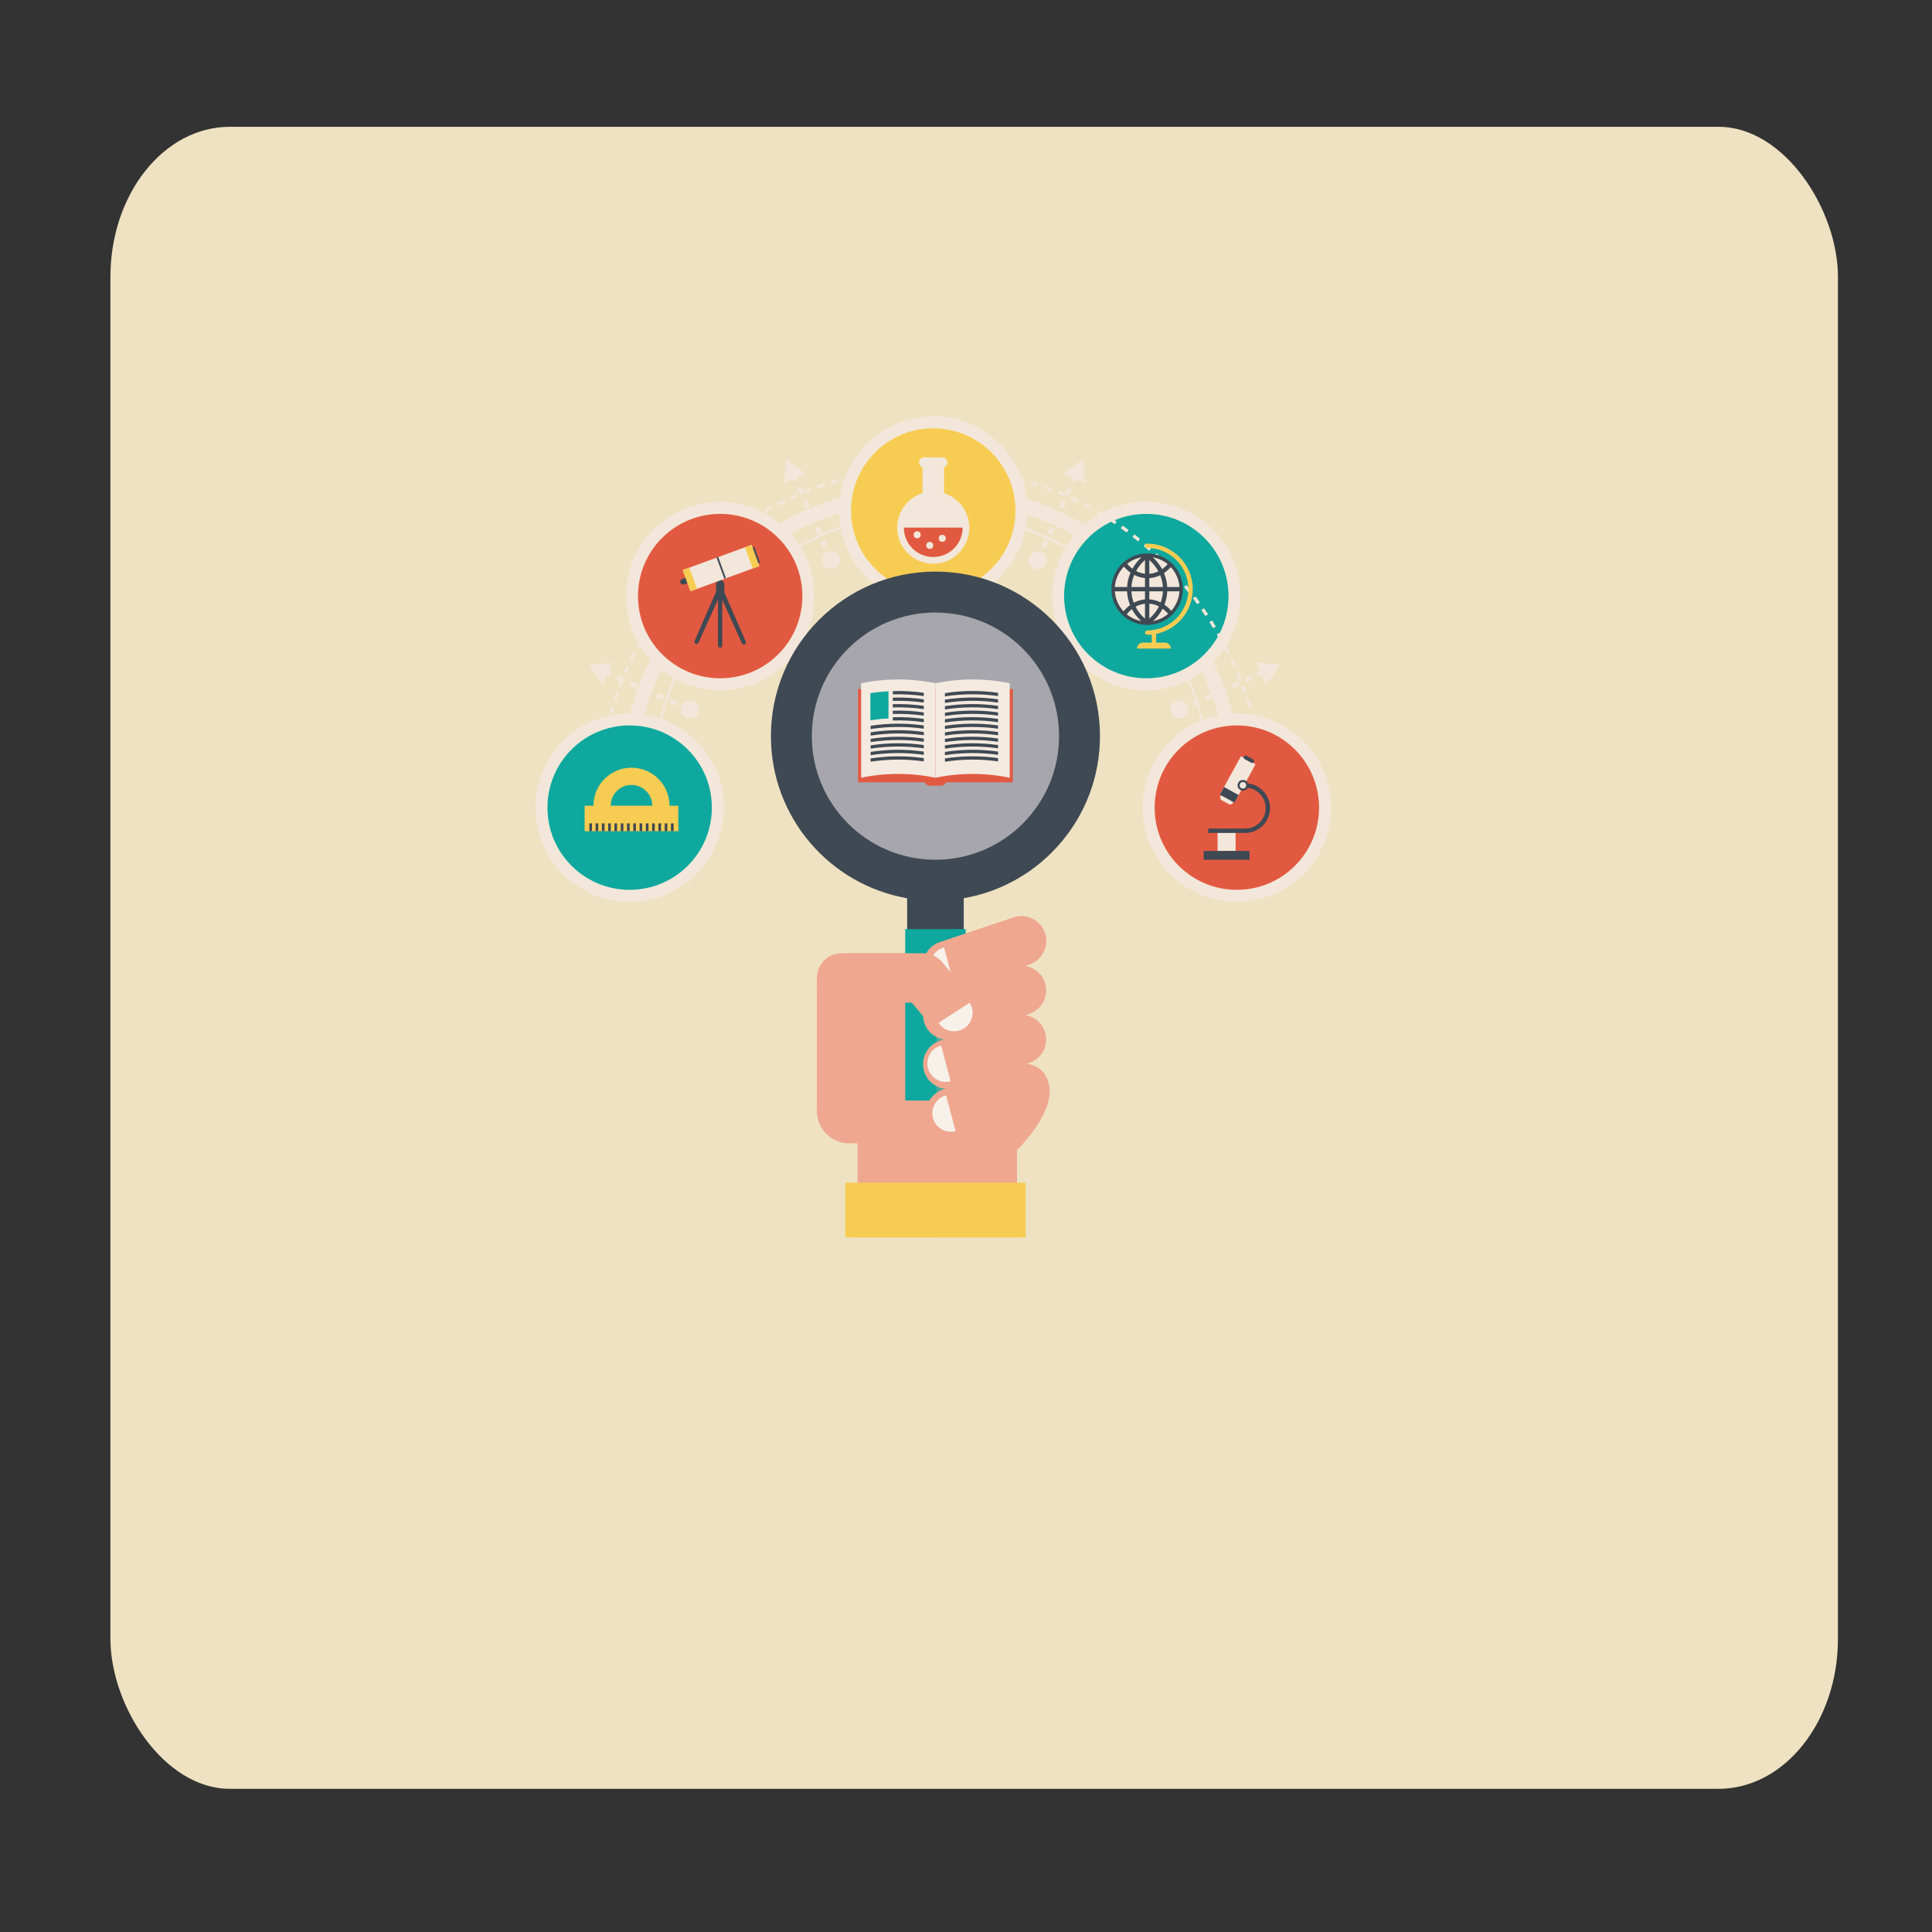 <?xml version="1.0" encoding="UTF-8" standalone="no"?>
<!-- Generator: Adobe Illustrator 17.0.0, SVG Export Plug-In . SVG Version: 6.00 Build 0)  -->

<svg
   xmlns:dc="http://purl.org/dc/elements/1.1/"
   xmlns:cc="http://creativecommons.org/ns#"
   xmlns:rdf="http://www.w3.org/1999/02/22-rdf-syntax-ns#"
   xmlns:svg="http://www.w3.org/2000/svg"
   xmlns="http://www.w3.org/2000/svg"
   xmlns:sodipodi="http://sodipodi.sourceforge.net/DTD/sodipodi-0.dtd"
   xmlns:inkscape="http://www.inkscape.org/namespaces/inkscape"
   version="1.1"
   x="0px"
   y="0px"
   width="799.92px"
   height="799.92px"
   viewBox="0 0 799.92 799.92"
   enable-background="new 0 0 799.92 799.92"
   xml:space="preserve"
   id="svg2"
   inkscape:version="0.91pre3 r13670"
   sodipodi:docname="curiosidad.svg"><rect x="0" y="0" width="799.92" height="799.92" fill="#333333" stroke="none"/><defs
     id="defs384" /><sodipodi:namedview
     pagecolor="#ffffff"
     bordercolor="#666666"
     borderopacity="1"
     objecttolerance="10"
     gridtolerance="10"
     guidetolerance="10"
     inkscape:pageopacity="0"
     inkscape:pageshadow="2"
     inkscape:window-width="1366"
     inkscape:window-height="745"
     id="namedview382"
     showgrid="false"
     inkscape:zoom="0.59005902"
     inkscape:cx="350.09607"
     inkscape:cy="446.39407"
     inkscape:window-x="-8"
     inkscape:window-y="-8"
     inkscape:window-maximized="1"
     inkscape:current-layer="svg2" /><g
     id="Capa_2"
     display="none"><path
       display="inline"
       fill-rule="evenodd"
       clip-rule="evenodd"
       fill="#F06162"
       d="M631.619,567.254   c0,26.883-22.768,48.676-50.855,48.676H210.855c-28.086,0-50.855-21.793-50.855-48.676V217.431   c0-26.883,22.768-48.676,50.855-48.676h369.909c28.086,0,50.855,21.793,50.855,48.676V567.254z"
       id="path5" /><path
       display="inline"
       fill-rule="evenodd"
       clip-rule="evenodd"
       fill="#EFE2C2"
       d="M611.355,552.372   c0,24.596-20.812,44.534-46.485,44.534H226.748c-25.673,0-46.485-19.939-46.485-44.534v-320.06   c0-24.596,20.812-44.534,46.485-44.534H564.87c25.673,0,46.485,19.939,46.485,44.534V552.372z"
       id="path7" /></g><rect
     style="display:inline;fill:#efe2c2;fill-opacity:1"
     id="rect8573"
     width="715.254"
     height="688.136"
     x="45.722"
     y="52.503"
     rx="49.437"
     ry="62.124" /><g
     transform="translate(87.294,-62.209)"
     id="Capa_2-2"><path
       style="fill:none;stroke:#f2e7da;stroke-width:6;stroke-miterlimit:10"
       inkscape:connector-curvature="0"
       stroke-miterlimit="10"
       d="m 424.81,392.215 c 0,-69.873 -56.643,-126.516 -126.516,-126.516 -69.873,0 -126.516,56.643 -126.516,126.516"
       id="path15" /><path
       style="fill:none;stroke:#f2e7da;stroke-miterlimit:10"
       inkscape:connector-curvature="0"
       stroke-miterlimit="10"
       d="m 413.058,383.582 c 0,-60.337 -54.426,-109.25 -114.763,-109.25 -60.337,0 -114.762,48.913 -114.762,109.25"
       id="path17" /><g
       id="g19"><path
         style="fill:#0ea89e"
         inkscape:connector-curvature="0"
         d="m 387.324,345.547 c -9.758,0 -18.932,-3.8 -25.832,-10.7 -14.243,-14.245 -14.243,-37.421 0,-51.666 6.9,-6.9 16.075,-10.7 25.833,-10.7 9.758,0 18.932,3.8 25.832,10.7 6.9,6.9 10.7,16.074 10.7,25.833 0,9.759 -3.8,18.933 -10.7,25.833 -6.9,6.9 -16.074,10.7 -25.833,10.7 z"
         id="path21" /><path
         style="fill:#f2e7da"
         inkscape:connector-curvature="0"
         d="m 387.325,274.981 c 8.71,0 17.419,3.323 24.065,9.968 13.29,13.29 13.29,34.839 0,48.13 -6.646,6.645 -15.355,9.968 -24.065,9.968 -8.71,0 -17.419,-3.323 -24.065,-9.968 -13.29,-13.291 -13.29,-34.839 0,-48.13 6.645,-6.645 15.355,-9.968 24.065,-9.968 m 0,-5 c -10.426,0 -20.228,4.06 -27.6,11.432 -15.218,15.219 -15.218,39.982 0,55.201 7.372,7.372 17.174,11.432 27.6,11.432 10.426,0 20.228,-4.06 27.601,-11.432 15.219,-15.22 15.219,-39.983 0,-55.201 -7.374,-7.372 -17.175,-11.432 -27.601,-11.432 l 0,0 z"
         id="path23" /></g><path
       style="fill:none;stroke:#f2e7da;stroke-width:1.339;stroke-miterlimit:10;stroke-dasharray:3, 3"
       inkscape:connector-curvature="0"
       stroke-miterlimit="10"
       d="m 437.195,402.075 c 0,-80.764 -58.136,-146.237 -138.9,-146.237 -80.764,0 -138.902,65.473 -138.902,146.237"
       id="path25" /><g
       id="g27"><path
         style="fill:#f7cc52"
         inkscape:connector-curvature="0"
         d="m 299.108,310.124 c -20.144,0 -36.533,-16.389 -36.533,-36.533 0,-20.144 16.389,-36.532 36.533,-36.532 20.144,0 36.533,16.388 36.533,36.532 0,20.144 -16.388,36.533 -36.533,36.533 z"
         id="path29" /><path
         style="fill:#f2e7da"
         inkscape:connector-curvature="0"
         d="m 299.108,239.559 c 18.795,0 34.033,15.237 34.033,34.033 0,18.796 -15.237,34.033 -34.033,34.033 -18.796,0 -34.033,-15.237 -34.033,-34.033 0.001,-18.797 15.238,-34.033 34.033,-34.033 m 0,-5 c -21.523,0 -39.033,17.51 -39.033,39.033 0,21.523 17.51,39.033 39.033,39.033 21.523,0 39.033,-17.51 39.033,-39.033 0,-21.523 -17.51,-39.033 -39.033,-39.033 l 0,0 z"
         id="path31" /></g><g
       id="g33"><path
         style="fill:#e25941"
         inkscape:connector-curvature="0"
         d="m 424.81,433.128 c -20.145,-10e-4 -36.533,-16.389 -36.533,-36.533 0.001,-20.144 16.39,-36.532 36.533,-36.532 20.144,0 36.532,16.389 36.533,36.532 0,20.143 -16.388,36.532 -36.533,36.533 l 0,0 z"
         id="path35" /><path
         style="fill:#f2e7da"
         inkscape:connector-curvature="0"
         d="m 424.81,362.562 c 18.796,0 34.033,15.237 34.034,34.033 0,18.795 -15.238,34.033 -34.033,34.033 -18.796,0 -34.033,-15.238 -34.033,-34.033 0,-18.796 15.236,-34.033 34.032,-34.033 m 0,-5 0,0 c -21.522,0 -39.032,17.51 -39.033,39.032 0,21.522 17.51,39.033 39.033,39.033 21.523,-0.001 39.033,-17.511 39.033,-39.033 -0.001,-21.522 -17.511,-39.031 -39.033,-39.032 l 0,0 z"
         id="path37" /></g><g
       id="g39"><path
         style="fill:#e25941"
         inkscape:connector-curvature="0"
         d="m 210.892,345.547 c -9.758,0 -18.932,-3.8 -25.833,-10.7 -14.244,-14.245 -14.244,-37.422 0,-51.666 6.9,-6.9 16.074,-10.7 25.833,-10.7 9.758,0 18.932,3.8 25.833,10.7 14.243,14.245 14.243,37.421 0,51.666 -6.9,6.899 -16.075,10.7 -25.833,10.7 z"
         id="path41" /><path
         style="fill:#f2e7da"
         inkscape:connector-curvature="0"
         d="m 210.892,274.981 c 8.71,0 17.419,3.323 24.065,9.968 13.29,13.291 13.29,34.839 0,48.13 -6.645,6.645 -15.355,9.968 -24.065,9.968 -8.71,0 -17.42,-3.323 -24.065,-9.968 -13.29,-13.291 -13.29,-34.84 0,-48.13 6.646,-6.645 15.355,-9.968 24.065,-9.968 m 0,-5 c -10.426,0 -20.228,4.06 -27.6,11.432 -15.219,15.219 -15.219,39.982 0,55.201 7.373,7.372 17.175,11.432 27.601,11.432 10.426,0 20.228,-4.06 27.6,-11.432 15.218,-15.219 15.218,-39.982 0,-55.201 -7.373,-7.372 -17.175,-11.432 -27.601,-11.432 l 0,0 z"
         id="path43" /></g><g
       id="g45"><path
         style="fill:#0ea89e"
         inkscape:connector-curvature="0"
         d="m 173.406,433.128 c -20.144,-10e-4 -36.533,-16.389 -36.533,-36.533 0.001,-20.144 16.39,-36.532 36.533,-36.532 20.144,0 36.532,16.388 36.533,36.532 0.001,20.143 -16.388,36.532 -36.533,36.533 l 0,0 z"
         id="path47" /><path
         style="fill:#f2e7da"
         inkscape:connector-curvature="0"
         d="m 173.407,362.562 c 18.796,0 34.032,15.237 34.033,34.033 0,18.795 -15.237,34.033 -34.033,34.033 -18.795,0 -34.033,-15.238 -34.033,-34.033 0,-18.796 15.237,-34.032 34.033,-34.033 m 0,-5 0,0 c -21.522,10e-4 -39.032,17.51 -39.033,39.032 0,21.523 17.51,39.033 39.033,39.033 21.523,-0.001 39.033,-17.511 39.033,-39.033 -0.001,-21.522 -17.511,-39.032 -39.033,-39.032 l 0,0 z"
         id="path49" /></g><g
       id="g51"><g
         id="g53"><line
           style="fill:none;stroke:#f2e7da;stroke-width:2;stroke-miterlimit:10;stroke-dasharray:3, 3"
           stroke-miterlimit="10"
           x1="400.866"
           y1="356.059"
           x2="436.247"
           y2="340.434"
           id="line55" /><g
           id="g57"><circle
             style="fill:#f2e7da"
             cx="401.038"
             cy="355.983"
             r="3.76"
             id="circle59" /></g><g
           id="g61"><polygon
             style="fill:#f2e7da"
             points="436.915,345.559 442.8,337.51 432.887,336.437 "
             id="polygon63" /></g></g></g><g
       id="g65"><g
         id="g67"><line
           style="fill:none;stroke:#f2e7da;stroke-width:2;stroke-miterlimit:10;stroke-dasharray:3, 3"
           stroke-miterlimit="10"
           x1="342.414"
           y1="294.311"
           x2="358.077"
           y2="258.947"
           id="line69" /><g
           id="g71"><circle
             style="fill:#f2e7da"
             cx="342.49"
             cy="294.139"
             r="3.76"
             id="circle73" /></g><g
           id="g75"><polygon
             style="fill:#f2e7da"
             points="362.019,262.289 360.958,252.375 352.902,258.251 "
             id="polygon77" /></g></g></g><g
       id="g79"><g
         id="g81"><line
           style="fill:none;stroke:#f2e7da;stroke-width:2;stroke-miterlimit:10;stroke-dasharray:3, 3"
           stroke-miterlimit="10"
           x1="198.463"
           y1="356.059"
           x2="163.082"
           y2="340.434"
           id="line83" /><g
           id="g85"><circle
             style="fill:#f2e7da"
             cx="198.291"
             cy="355.983"
             r="3.76"
             id="circle87" /></g><g
           id="g89"><polygon
             style="fill:#f2e7da"
             points="166.42,336.488 156.506,337.56 162.391,345.61 "
             id="polygon91" /></g></g></g><g
       id="g93"><g
         id="g95"><line
           style="fill:none;stroke:#f2e7da;stroke-width:2;stroke-miterlimit:10;stroke-dasharray:3, 3"
           stroke-miterlimit="10"
           x1="256.915"
           y1="294.311"
           x2="241.252"
           y2="258.947"
           id="line97" /><g
           id="g99"><circle
             style="fill:#f2e7da"
             cx="256.839"
             cy="294.139"
             r="3.76"
             id="circle101" /></g><g
           id="g103"><polygon
             style="fill:#f2e7da"
             points="246.376,258.274 238.32,252.397 237.258,262.312 "
             id="polygon105" /></g></g></g><g
       id="g107"><g
         id="g109"><path
           style="fill:#f2e7da"
           inkscape:connector-curvature="0"
           d="m 423.135,394.65 c -0.333,0.605 -1.093,0.826 -1.698,0.492 l -2.893,-1.591 c -0.606,-0.333 -0.826,-1.094 -0.493,-1.699 l 0,0 c 0.333,-0.605 1.093,-0.826 1.699,-0.492 l 2.892,1.592 c 0.606,0.332 0.827,1.093 0.493,1.698 l 0,0 z"
           id="path111" /><rect
           style="fill:#f2e7da"
           x="421.664"
           y="375.953"
           transform="matrix(0.876,0.482,-0.482,0.876,238.342,-157.268)"
           width="6.904"
           height="18.161"
           id="rect113" /><rect
           style="fill:#3f4953"
           x="418.155"
           y="389.609"
           transform="matrix(0.876,0.482,-0.482,0.876,240.982,-154.785)"
           width="6.904"
           height="3.602"
           id="rect115" /><path
           style="fill:#3f4953"
           inkscape:connector-curvature="0"
           d="m 431.844,377.686 c -0.213,0.387 -0.7,0.528 -1.087,0.315 l -2.717,-1.495 c -0.387,-0.213 -0.528,-0.7 -0.316,-1.087 l 0,0 c 0.214,-0.388 0.7,-0.529 1.088,-0.315 l 2.717,1.496 c 0.387,0.212 0.528,0.698 0.315,1.086 l 0,0 z"
           id="path117" /></g><rect
         style="fill:#f2e7da"
         x="416.829"
         y="406.912"
         width="7.459"
         height="7.632"
         id="rect119" /><rect
         style="fill:#3f4953"
         x="411.062"
         y="414.544"
         width="18.993"
         height="3.643"
         id="rect121" /><g
         id="g123"><path
           style="fill:#3f4953"
           inkscape:connector-curvature="0"
           d="m 428.282,407.076 -15.335,0 0,-1.821 15.335,0 c 4.663,0 8.456,-3.794 8.456,-8.456 0,-4.663 -3.793,-8.456 -8.456,-8.456 l 0,-1.821 c 5.667,0 10.277,4.61 10.277,10.277 10e-4,5.667 -4.61,10.277 -10.277,10.277 z"
           id="path125" /></g><circle
         style="fill:#3f4953"
         cx="427.323"
         cy="387.355"
         r="2.212"
         id="circle127" /><circle
         style="fill:#f2e7da"
         cx="427.323"
         cy="387.355"
         r="1.346"
         id="circle129" /></g><g
       id="g131"><circle
         style="fill:#f2e7da"
         cx="299.108"
         cy="280.672"
         r="14.944"
         id="circle133" /><path
         style="fill:#e25941"
         inkscape:connector-curvature="0"
         d="m 286.941,280.672 c 0,6.72 5.447,12.168 12.167,12.168 6.72,0 12.167,-5.447 12.167,-12.168 l -24.334,0 z"
         id="path135" /><circle
         style="fill:#f2e7da"
         cx="302.857"
         cy="285.097"
         r="1.458"
         id="circle137" /><circle
         style="fill:#f2e7da"
         cx="297.651"
         cy="288.022"
         r="1.458"
         id="circle139" /><circle
         style="fill:#f2e7da"
         cx="292.444"
         cy="283.639"
         r="1.458"
         id="circle141" /><rect
         style="fill:#f2e7da"
         x="294.631"
         y="254.621"
         width="8.955"
         height="17.772"
         id="rect143" /><path
         style="fill:#f2e7da"
         inkscape:connector-curvature="0"
         d="m 304.974,253.648 c 0,1.15 -0.932,2.083 -2.082,2.083 l -7.567,0 c -1.15,0 -2.083,-0.932 -2.083,-2.083 l 0,0 c 0,-1.15 0.932,-2.083 2.083,-2.083 l 7.567,0 c 1.15,0.001 2.082,0.933 2.082,2.083 l 0,0 z"
         id="path145" /></g><g
       id="g147"><path
         style="fill:#f7cc52"
         inkscape:connector-curvature="0"
         d="m 189.908,395.813 c 0,-8.698 -7.051,-15.749 -15.749,-15.749 -8.698,0 -15.749,7.051 -15.749,15.749 l -3.65,0 0,10.535 38.798,0 0,-10.535 -3.65,0 z m -24.354,0 c 0,-4.752 3.853,-8.605 8.605,-8.605 4.752,0 8.605,3.852 8.605,8.605 l -17.21,0 z"
         id="path149" /><rect
         style="fill:#3f4953"
         x="156.71"
         y="403.114"
         width="1.095"
         height="3.219"
         id="rect151" /><rect
         style="fill:#3f4953"
         x="159.31"
         y="403.114"
         width="1.095"
         height="3.219"
         id="rect153" /><rect
         style="fill:#3f4953"
         x="161.91"
         y="403.114"
         width="1.095"
         height="3.219"
         id="rect155" /><rect
         style="fill:#3f4953"
         x="164.511"
         y="403.114"
         width="1.095"
         height="3.219"
         id="rect157" /><rect
         style="fill:#3f4953"
         x="167.111"
         y="403.114"
         width="1.095"
         height="3.219"
         id="rect159" /><rect
         style="fill:#3f4953"
         x="169.711"
         y="403.114"
         width="1.095"
         height="3.219"
         id="rect161" /><rect
         style="fill:#3f4953"
         x="172.311"
         y="403.114"
         width="1.095"
         height="3.219"
         id="rect163" /><rect
         style="fill:#3f4953"
         x="174.911"
         y="403.114"
         width="1.095"
         height="3.219"
         id="rect165" /><rect
         style="fill:#3f4953"
         x="177.512"
         y="403.114"
         width="1.095"
         height="3.219"
         id="rect167" /><rect
         style="fill:#3f4953"
         x="180.112"
         y="403.114"
         width="1.095"
         height="3.219"
         id="rect169" /><rect
         style="fill:#3f4953"
         x="182.712"
         y="403.114"
         width="1.095"
         height="3.219"
         id="rect171" /><rect
         style="fill:#3f4953"
         x="185.313"
         y="403.114"
         width="1.095"
         height="3.219"
         id="rect173" /><rect
         style="fill:#3f4953"
         x="187.913"
         y="403.114"
         width="1.095"
         height="3.219"
         id="rect175" /><rect
         style="fill:#3f4953"
         x="190.513"
         y="403.114"
         width="1.095"
         height="3.219"
         id="rect177" /></g><g
       id="g179"><path
         style="fill:#3f4953"
         inkscape:connector-curvature="0"
         d="m 221.514,327.924 -8.911,-20.464 0,-3.29 c 0,-0.945 -0.766,-1.711 -1.711,-1.711 -0.945,0 -1.711,0.766 -1.711,1.711 l 0,3.013 -8.912,20.465 c -0.153,0.464 0.099,0.964 0.563,1.116 0.464,0.153 0.964,-0.099 1.117,-0.563 l 8.037,-17.813 0,19.104 c 0,0.488 0.396,0.884 0.884,0.884 0.488,0 0.884,-0.396 0.884,-0.884 l 0,-18.961 8.081,17.947 c 0.153,0.464 0.653,0.716 1.117,0.563 0.464,-0.154 0.715,-0.653 0.562,-1.117 z"
         id="path181" /><g
         id="g183"><path
           style="fill:#3f4953"
           inkscape:connector-curvature="0"
           d="m 199.736,301.521 c 0.23,0.626 -0.092,1.32 -0.718,1.55 l -3.059,1.122 c -0.626,0.23 -1.32,-0.092 -1.549,-0.718 l 0,0 c -0.23,-0.626 0.092,-1.32 0.717,-1.549 l 3.059,-1.122 c 0.627,-0.231 1.321,0.091 1.55,0.717 l 0,0 z"
           id="path185" /><rect
           style="fill:#f2e7da"
           x="196.145"
           y="292.594"
           transform="matrix(0.939,-0.344,0.344,0.939,-89.449,90.962)"
           width="30.36"
           height="9.353"
           id="rect187" /><rect
           style="fill:#f7cc52"
           x="222.752"
           y="287.867"
           transform="matrix(0.939,-0.344,0.344,0.939,-87.042,95.124)"
           width="2.913"
           height="9.353"
           id="rect189" /><rect
           style="fill:#3f4953"
           x="225.554"
           y="288.467"
           transform="matrix(0.939,-0.344,0.344,0.939,-86.7,95.641)"
           width="0.729"
           height="6.899"
           id="rect191" /><rect
           style="fill:#f7cc52"
           x="196.984"
           y="297.32"
           transform="matrix(0.939,-0.344,0.344,0.939,-91.874,86.827)"
           width="2.913"
           height="9.353"
           id="rect193" /><rect
           style="fill:#3f4953"
           x="210.96"
           y="292.594"
           transform="matrix(0.939,-0.344,0.344,0.939,-89.371,90.849)"
           width="0.729"
           height="9.353"
           id="rect195" /></g></g><g
       id="g197"><g
         id="g199"><circle
           style="fill:#3f4953"
           cx="387.671"
           cy="306.158"
           r="14.8"
           id="circle201" /></g><g
         id="g203"><circle
           style="fill:#f2e7da"
           cx="387.671"
           cy="306.158"
           r="13.409"
           id="circle205" /></g><path
         style="fill:#3f4953"
         inkscape:connector-curvature="0"
         d="m 401.776,307.052 0,-1.788 -5.788,0 c -0.112,-2.004 -0.575,-3.948 -1.344,-5.78 1.382,-0.92 2.637,-2.119 3.698,-3.573 l -1.444,-1.054 c -0.88,1.206 -1.908,2.213 -3.035,2.998 -1.33,-2.442 -3.242,-4.629 -5.664,-6.397 l -0.434,0.595 -0.186,0 -0.434,-0.595 c -2.367,1.727 -4.245,3.856 -5.57,6.23 -1.025,-0.758 -1.956,-1.704 -2.754,-2.823 l -1.455,1.038 c 0.975,1.368 2.127,2.514 3.403,3.413 -0.812,1.88 -1.299,3.883 -1.414,5.948 l -5.788,0 0,1.788 5.787,0 c 0.091,1.975 0.512,3.89 1.237,5.691 -1.205,0.879 -2.296,1.979 -3.225,3.283 l 1.455,1.038 c 0.742,-1.04 1.6,-1.93 2.539,-2.66 1.336,2.524 3.296,4.765 5.792,6.544 l 0.488,-0.685 0.062,0 0.488,0.685 c 2.554,-1.821 4.545,-4.126 5.882,-6.723 1.044,0.763 2,1.716 2.825,2.847 l 1.444,-1.054 c -1.014,-1.389 -2.205,-2.548 -3.514,-3.452 0.682,-1.749 1.073,-3.604 1.162,-5.514 l 5.787,0 z m -7.582,-1.787 -5.629,0 0,-3.687 c 1.566,-0.098 3.089,-0.51 4.513,-1.197 0.629,1.555 1.011,3.196 1.116,4.884 z m -1.875,-6.504 c -1.189,0.577 -2.456,0.926 -3.754,1.022 l 0,-5.729 c 1.555,1.384 2.819,2.975 3.754,4.707 z m -5.542,-4.706 0,5.699 c -1.282,-0.135 -2.525,-0.514 -3.684,-1.115 0.928,-1.686 2.167,-3.234 3.684,-4.584 z m -4.459,6.196 c 1.398,0.717 2.903,1.161 4.459,1.299 l 0,3.715 -5.629,0 c 0.108,-1.735 0.51,-3.421 1.17,-5.014 z m -1.176,6.801 5.635,0 0,3.328 c -1.625,0.144 -3.195,0.62 -4.644,1.393 -0.57,-1.503 -0.906,-3.089 -0.991,-4.721 z m 1.723,6.358 c 1.224,-0.672 2.546,-1.09 3.913,-1.233 l 0,6.194 c -1.646,-1.437 -2.964,-3.117 -3.913,-4.961 z m 5.7,4.961 0,-6.224 c 1.38,0.103 2.723,0.492 3.977,1.135 -0.954,1.894 -2.294,3.62 -3.977,5.089 z m 4.693,-6.732 c -1.476,-0.741 -3.06,-1.185 -4.692,-1.287 l 0,-3.3 5.635,0 c -0.083,1.583 -0.404,3.123 -0.943,4.587 z"
         id="path207" /><path
         style="fill:#f7cc52"
         inkscape:connector-curvature="0"
         d="m 406.543,306.158 c 0,-10.406 -8.466,-18.872 -18.872,-18.872 -0.494,0 -0.894,0.4 -0.894,0.894 0,0.494 0.4,0.894 0.894,0.894 9.42,0 17.084,7.664 17.084,17.084 0,9.421 -7.664,17.085 -17.084,17.085 -0.494,0 -0.894,0.4 -0.894,0.894 0,0.494 0.4,0.894 0.894,0.894 0.643,0 1.28,-0.033 1.907,-0.096 l 0,3.349 -3.635,0 c -1.358,0 -2.458,1.101 -2.458,2.458 l 6.094,0 1.818,0 6.094,0 c 0,-1.358 -1.101,-2.458 -2.458,-2.458 l -3.636,0 0,-3.624 c 8.627,-1.735 15.146,-9.37 15.146,-18.502 z"
         id="path209" /></g><circle
       style="fill:#a6a6ac"
       cx="300.014"
       cy="368.201"
       r="58.749"
       id="circle211" /><path
       style="fill:#3f4953"
       inkscape:connector-curvature="0"
       d="m 368.137,366.994 c 0,-37.623 -30.5,-68.123 -68.123,-68.123 -37.623,0 -68.123,30.5 -68.123,68.123 0,33.626 24.365,61.559 56.403,67.115 l 0,17.338 23.44,0 0,-17.338 c 32.038,-5.556 56.403,-33.489 56.403,-67.115 z m -68.123,51.182 c -28.267,0 -51.182,-22.915 -51.182,-51.182 0,-28.267 22.915,-51.182 51.182,-51.182 28.267,0 51.182,22.915 51.182,51.182 0,28.266 -22.915,51.182 -51.182,51.182 z"
       id="path213" /><rect
       style="fill:#efa78f"
       x="288.654"
       y="492.38"
       width="45.11"
       height="67.318"
       id="rect215" /><rect
       style="fill:#efa78f"
       x="267.746"
       y="529.223"
       width="65.499"
       height="45.313"
       id="rect217" /><path
       style="fill:#efa78f"
       inkscape:connector-curvature="0"
       d="m 250.916,470.244 c 0,-7.37 5.974,-13.343 13.343,-13.343 l 56.162,0 c 7.369,0 13.343,5.974 13.343,13.343 l 0,52.004 c 0,7.369 -5.974,13.343 -13.343,13.343 l -56.162,0 c -7.369,0 -13.343,-5.974 -13.343,-13.343 l 0,-52.004 z"
       id="path219" /><rect
       style="fill:#0ea89e"
       x="287.497"
       y="446.895"
       width="25.032"
       height="70.957"
       id="rect221" /><path
       style="fill:#efa78f"
       inkscape:connector-curvature="0"
       d="m 345.317,448.547 c 1.795,5.359 -1.095,11.16 -6.455,12.954 l -30.49,10.209 c -5.36,1.795 -11.16,-1.095 -12.954,-6.456 l 0,0 c -1.795,-5.359 1.095,-11.159 6.455,-12.954 l 30.49,-10.209 c 5.36,-1.794 11.159,1.096 12.954,6.456 l 0,0 z"
       id="path223" /><path
       style="fill:#efa78f"
       inkscape:connector-curvature="0"
       d="m 333.675,538.449 c 0,0 17.45,-16.71 12.855,-28.827 -5.484,-14.461 -19.83,5.477 -19.83,5.477 l 6.975,23.35 z"
       id="path225" /><path
       style="opacity:0.3;fill:#efa78f"
       inkscape:connector-curvature="0"
       d="m 346.53,509.622 c -2.914,-7.683 -8.33,-5.656 -12.766,-2.067 l 0,-37.31 c 0,-7.37 -3.537,-13.343 -7.899,-13.343 l -33.249,0 c -0.002,0 -0.004,0 -0.007,0 l 7.887,0 0,72.322 0,6.368 0,38.945 33.231,0 0,-36.138 c 1.041,-1.014 17.25,-17.048 12.803,-28.777 z"
       id="path227" /><path
       style="fill:#efa78f"
       inkscape:connector-curvature="0"
       d="m 345.317,448.547 c 1.795,5.359 -1.095,11.16 -6.455,12.954 l -30.49,10.209 c -5.36,1.795 -11.16,-1.095 -12.954,-6.456 l 0,0 c -1.795,-5.359 1.095,-11.159 6.455,-12.954 l 30.49,-10.209 c 5.36,-1.794 11.159,1.096 12.954,6.456 l 0,0 z"
       id="path229" /><path
       style="fill:#efa78f"
       inkscape:connector-curvature="0"
       d="m 345.317,469.016 c 1.795,5.36 -1.095,11.16 -6.455,12.954 l -30.49,10.209 c -5.36,1.795 -11.16,-1.095 -12.954,-6.455 l 0,0 c -1.795,-5.36 1.095,-11.16 6.455,-12.954 l 30.49,-10.209 c 5.36,-1.795 11.159,1.095 12.954,6.455 l 0,0 z"
       id="path231" /><path
       style="fill:#efa78f"
       inkscape:connector-curvature="0"
       d="m 346.53,509.622 c 1.795,5.36 -1.095,11.16 -6.455,12.955 l -30.49,10.209 c -5.36,1.795 -11.16,-1.095 -12.954,-6.456 l 0,0 c -1.795,-5.359 1.095,-11.159 6.455,-12.954 l 30.49,-10.21 c 5.36,-1.794 11.159,1.096 12.954,6.456 l 0,0 z"
       id="path233" /><path
       style="fill:#efa78f"
       inkscape:connector-curvature="0"
       d="m 345.317,489.361 c 1.795,5.359 -1.095,11.16 -6.455,12.954 l -30.49,10.209 c -5.36,1.795 -11.16,-1.095 -12.954,-6.455 l 0,0 c -1.795,-5.359 1.095,-11.159 6.455,-12.954 l 30.49,-10.209 c 5.36,-1.795 11.159,1.095 12.954,6.455 l 0,0 z"
       id="path235" /><path
       style="opacity:0.1;fill:#efa78f"
       inkscape:connector-curvature="0"
       d="m 345.317,448.547 c 1.795,5.359 -1.095,11.16 -6.455,12.954 l -30.49,10.209 c -5.36,1.795 -11.16,-1.095 -12.954,-6.456 l 0,0 c -1.795,-5.359 1.095,-11.159 6.455,-12.954 l 30.49,-10.209 c 5.36,-1.794 11.159,1.096 12.954,6.456 l 0,0 z"
       id="path237" /><path
       style="opacity:0.1;fill:#efa78f"
       inkscape:connector-curvature="0"
       d="m 345.317,469.016 c 1.795,5.36 -1.095,11.16 -6.455,12.954 l -30.49,10.209 c -5.36,1.795 -11.16,-1.095 -12.954,-6.455 l 0,0 c -1.795,-5.36 1.095,-11.16 6.455,-12.954 l 30.49,-10.209 c 5.36,-1.795 11.159,1.095 12.954,6.455 l 0,0 z"
       id="path239" /><path
       style="opacity:0.1;fill:#efa78f"
       inkscape:connector-curvature="0"
       d="m 346.53,509.622 c 1.795,5.36 -1.095,11.16 -6.455,12.955 l -30.49,10.209 c -5.36,1.795 -11.16,-1.095 -12.954,-6.456 l 0,0 c -1.795,-5.359 1.095,-11.159 6.455,-12.954 l 30.49,-10.21 c 5.36,-1.794 11.159,1.096 12.954,6.456 l 0,0 z"
       id="path241" /><path
       style="opacity:0.1;fill:#efa78f"
       inkscape:connector-curvature="0"
       d="m 345.317,489.361 c 1.795,5.359 -1.095,11.16 -6.455,12.954 l -30.49,10.209 c -5.36,1.795 -11.16,-1.095 -12.954,-6.455 l 0,0 c -1.795,-5.359 1.095,-11.159 6.455,-12.954 l 30.49,-10.209 c 5.36,-1.795 11.159,1.095 12.954,6.455 l 0,0 z"
       id="path243" /><rect
       style="fill:#f7cc52"
       x="262.687"
       y="551.88"
       width="74.652"
       height="22.656"
       id="rect245" /><path
       style="fill:#f7f1ea"
       inkscape:connector-curvature="0"
       d="m 302.372,495.091 c -4.095,1.083 -6.536,5.282 -5.453,9.376 1.083,4.095 5.282,6.537 9.377,5.453 l -3.924,-14.829 z"
       id="path247" /><path
       style="fill:#f7f1ea"
       inkscape:connector-curvature="0"
       d="m 304.432,515.718 c -4.095,1.084 -6.537,5.282 -5.453,9.377 1.083,4.095 5.282,6.536 9.376,5.453 l -3.923,-14.83 z"
       id="path249" /><path
       style="fill:#f7f1ea"
       inkscape:connector-curvature="0"
       d="m 303.585,454.485 c -4.095,1.083 -6.536,5.281 -5.453,9.376 1.084,4.095 5.282,6.537 9.377,5.453 l -3.924,-14.829 z"
       id="path251" /><path
       style="fill:#efa78f"
       inkscape:connector-curvature="0"
       d="m 303.539,467.135 c 0,5.652 -4.582,10.235 -10.234,10.235 l -32.154,0 c -5.652,0 -10.234,-4.583 -10.234,-10.235 l 0,0 c 0,-5.652 4.582,-10.234 10.234,-10.234 l 32.154,0 c 5.652,0 10.234,4.582 10.234,10.234 l 0,0 z"
       id="path253" /><path
       style="fill:#efa78f"
       inkscape:connector-curvature="0"
       d="m 314.854,490.178 c -4.201,3.782 -10.672,3.443 -14.454,-0.758 l -13.055,-15.437 c -3.782,-4.201 -3.443,-10.672 0.758,-14.454 l 0,0 c 4.201,-3.782 10.672,-3.443 14.454,0.758 l 13.055,15.437 c 3.782,4.202 3.443,10.673 -0.758,14.454 l 0,0 z"
       id="path255" /><path
       style="fill:#f7f1ea"
       inkscape:connector-curvature="0"
       d="m 301.298,485.689 c 2.297,3.559 7.045,4.582 10.603,2.284 3.559,-2.297 4.582,-7.044 2.285,-10.603 l -12.888,8.319 z"
       id="path257" /><path
       style="fill:#e25941"
       inkscape:connector-curvature="0"
       d="m 304.467,385.432 c 0,1.147 -0.929,2.076 -2.077,2.076 l -4.753,0 c -1.147,0 -2.076,-0.929 -2.076,-2.076 l 0,0 c 0,-1.147 0.93,-2.075 2.076,-2.075 l 4.753,0 c 1.148,0 2.077,0.929 2.077,2.075 l 0,0 z"
       id="path259" /><rect
       style="fill:#e25941"
       x="267.973"
       y="347.474"
       width="64.081"
       height="38.632"
       id="rect261" /><g
       id="g263"><g
         id="g265"><g
           id="g267"><path
             style="fill:#f4eae0"
             inkscape:connector-curvature="0"
             d="m 300.014,384.221 c -10.146,-2.101 -20.614,-2.101 -30.76,0 0,-13.04 0,-26.08 0,-39.121 10.146,-2.101 20.614,-2.101 30.76,0 0,13.041 0,26.081 0,39.121 z"
             id="path269" /><path
             style="fill:#0ea89e"
             inkscape:connector-curvature="0"
             d="m 280.576,359.654 c -2.507,0.134 -5.009,0.393 -7.497,0.777 0,-3.745 0,-7.491 0,-11.236 2.488,-0.384 4.99,-0.642 7.497,-0.777 0,3.745 0,7.49 0,11.236 z"
             id="path271" /><path
             style="fill:#3f4953"
             inkscape:connector-curvature="0"
             d="m 295.189,350.401 c -4.256,-0.598 -8.551,-0.833 -12.837,-0.704 0,-0.451 0,-0.902 0,-1.354 4.286,-0.129 8.581,0.105 12.837,0.704 0,0.451 0,0.903 0,1.354 z"
             id="path273" /><path
             style="fill:#3f4953"
             inkscape:connector-curvature="0"
             d="m 295.189,353.105 c -4.256,-0.598 -8.551,-0.833 -12.837,-0.704 0,-0.451 0,-0.902 0,-1.353 4.286,-0.129 8.581,0.106 12.837,0.704 0,0.451 0,0.902 0,1.353 z"
             id="path275" /><path
             style="fill:#3f4953"
             inkscape:connector-curvature="0"
             d="m 295.189,355.81 c -4.256,-0.598 -8.551,-0.833 -12.837,-0.704 0,-0.451 0,-0.902 0,-1.352 4.286,-0.129 8.581,0.106 12.837,0.704 0,0.45 0,0.901 0,1.352 z"
             id="path277" /><path
             style="fill:#3f4953"
             inkscape:connector-curvature="0"
             d="m 295.189,358.514 c -4.256,-0.598 -8.551,-0.833 -12.837,-0.704 0,-0.451 0,-0.902 0,-1.352 4.286,-0.129 8.581,0.106 12.837,0.704 0,0.451 0,0.902 0,1.352 z"
             id="path279" /><path
             style="fill:#3f4953"
             inkscape:connector-curvature="0"
             d="m 295.189,361.219 c -4.256,-0.598 -8.551,-0.833 -12.837,-0.704 0,-0.451 0,-0.902 0,-1.353 4.286,-0.129 8.581,0.105 12.837,0.704 0,0.451 0,0.902 0,1.353 z"
             id="path281" /><path
             style="fill:#3f4953"
             inkscape:connector-curvature="0"
             d="m 295.189,363.923 c -7.301,-1.026 -14.714,-0.982 -22.006,0.132 0,-0.451 0,-0.901 0,-1.352 7.291,-1.114 14.705,-1.158 22.006,-0.132 0,0.451 0,0.901 0,1.352 z"
             id="path283" /><path
             style="fill:#3f4953"
             inkscape:connector-curvature="0"
             d="m 295.189,366.629 c -7.301,-1.026 -14.714,-0.982 -22.006,0.132 0,-0.451 0,-0.902 0,-1.353 7.291,-1.114 14.705,-1.158 22.006,-0.132 0,0.451 0,0.902 0,1.353 z"
             id="path285" /><path
             style="fill:#3f4953"
             inkscape:connector-curvature="0"
             d="m 295.189,369.333 c -7.301,-1.026 -14.714,-0.982 -22.006,0.132 0,-0.451 0,-0.902 0,-1.353 7.291,-1.114 14.705,-1.158 22.006,-0.132 0,0.452 0,0.903 0,1.353 z"
             id="path287" /><path
             style="fill:#3f4953"
             inkscape:connector-curvature="0"
             d="m 295.189,372.037 c -7.301,-1.026 -14.714,-0.982 -22.006,0.132 0,-0.451 0,-0.901 0,-1.352 7.291,-1.114 14.705,-1.158 22.006,-0.132 0,0.451 0,0.902 0,1.352 z"
             id="path289" /><path
             style="fill:#3f4953"
             inkscape:connector-curvature="0"
             d="m 295.189,374.742 c -7.301,-1.026 -14.714,-0.982 -22.006,0.132 0,-0.451 0,-0.901 0,-1.352 7.291,-1.114 14.705,-1.158 22.006,-0.132 0,0.451 0,0.901 0,1.352 z"
             id="path291" /><path
             style="fill:#3f4953"
             inkscape:connector-curvature="0"
             d="m 295.189,377.448 c -7.301,-1.026 -14.714,-0.982 -22.006,0.132 0,-0.451 0,-0.902 0,-1.353 7.291,-1.114 14.705,-1.158 22.006,-0.132 0,0.451 0,0.902 0,1.353 z"
             id="path293" /></g></g><g
         id="g295"><g
           id="g297"><path
             style="fill:#f4eae0"
             inkscape:connector-curvature="0"
             d="m 330.773,384.221 c -10.145,-2.101 -20.614,-2.101 -30.759,0 0,-13.04 0,-26.08 0,-39.121 10.145,-2.101 20.614,-2.101 30.759,0 0,13.041 0,26.081 0,39.121 z"
             id="path299" /><path
             style="fill:#3f4953"
             inkscape:connector-curvature="0"
             d="m 325.947,350.401 c -7.301,-1.026 -14.715,-0.982 -22.006,0.132 0,-0.451 0,-0.902 0,-1.354 7.292,-1.114 14.705,-1.158 22.006,-0.132 0,0.451 0,0.903 0,1.354 z"
             id="path301" /><path
             style="fill:#3f4953"
             inkscape:connector-curvature="0"
             d="m 325.947,353.105 c -7.301,-1.026 -14.715,-0.982 -22.006,0.132 0,-0.451 0,-0.902 0,-1.353 7.292,-1.114 14.705,-1.158 22.006,-0.132 0,0.451 0,0.902 0,1.353 z"
             id="path303" /><path
             style="fill:#3f4953"
             inkscape:connector-curvature="0"
             d="m 325.947,355.81 c -7.301,-1.026 -14.715,-0.982 -22.006,0.132 0,-0.451 0,-0.902 0,-1.352 7.292,-1.114 14.705,-1.158 22.006,-0.132 0,0.45 0,0.901 0,1.352 z"
             id="path305" /><path
             style="fill:#3f4953"
             inkscape:connector-curvature="0"
             d="m 325.947,358.514 c -7.301,-1.026 -14.715,-0.982 -22.006,0.132 0,-0.451 0,-0.902 0,-1.352 7.292,-1.114 14.705,-1.158 22.006,-0.132 0,0.451 0,0.901 0,1.352 z"
             id="path307" /><path
             style="fill:#3f4953"
             inkscape:connector-curvature="0"
             d="m 325.947,361.219 c -7.301,-1.026 -14.715,-0.982 -22.006,0.132 0,-0.451 0,-0.902 0,-1.353 7.292,-1.114 14.705,-1.158 22.006,-0.132 0,0.451 0,0.902 0,1.353 z"
             id="path309" /><path
             style="fill:#3f4953"
             inkscape:connector-curvature="0"
             d="m 325.947,363.923 c -7.301,-1.026 -14.715,-0.982 -22.006,0.132 0,-0.451 0,-0.901 0,-1.352 7.292,-1.114 14.705,-1.158 22.006,-0.132 0,0.45 0,0.901 0,1.352 z"
             id="path311" /><path
             style="fill:#3f4953"
             inkscape:connector-curvature="0"
             d="m 325.947,366.629 c -7.301,-1.026 -14.715,-0.982 -22.006,0.132 0,-0.451 0,-0.902 0,-1.353 7.292,-1.114 14.705,-1.158 22.006,-0.132 0,0.451 0,0.902 0,1.353 z"
             id="path313" /><path
             style="fill:#3f4953"
             inkscape:connector-curvature="0"
             d="m 325.947,369.333 c -7.301,-1.026 -14.715,-0.982 -22.006,0.132 0,-0.451 0,-0.902 0,-1.353 7.292,-1.114 14.705,-1.158 22.006,-0.132 0,0.452 0,0.902 0,1.353 z"
             id="path315" /><path
             style="fill:#3f4953"
             inkscape:connector-curvature="0"
             d="m 325.947,372.037 c -7.301,-1.026 -14.715,-0.982 -22.006,0.132 0,-0.451 0,-0.901 0,-1.352 7.292,-1.114 14.705,-1.158 22.006,-0.132 0,0.451 0,0.902 0,1.352 z"
             id="path317" /><path
             style="fill:#3f4953"
             inkscape:connector-curvature="0"
             d="m 325.947,374.742 c -7.301,-1.026 -14.715,-0.982 -22.006,0.132 0,-0.451 0,-0.901 0,-1.352 7.292,-1.114 14.705,-1.158 22.006,-0.132 0,0.451 0,0.901 0,1.352 z"
             id="path319" /><path
             style="fill:#3f4953"
             inkscape:connector-curvature="0"
             d="m 325.947,377.448 c -7.301,-1.026 -14.715,-0.982 -22.006,0.132 0,-0.451 0,-0.902 0,-1.353 7.292,-1.114 14.705,-1.158 22.006,-0.132 0,0.451 0,0.902 0,1.353 z"
             id="path321" /></g></g></g></g></svg>